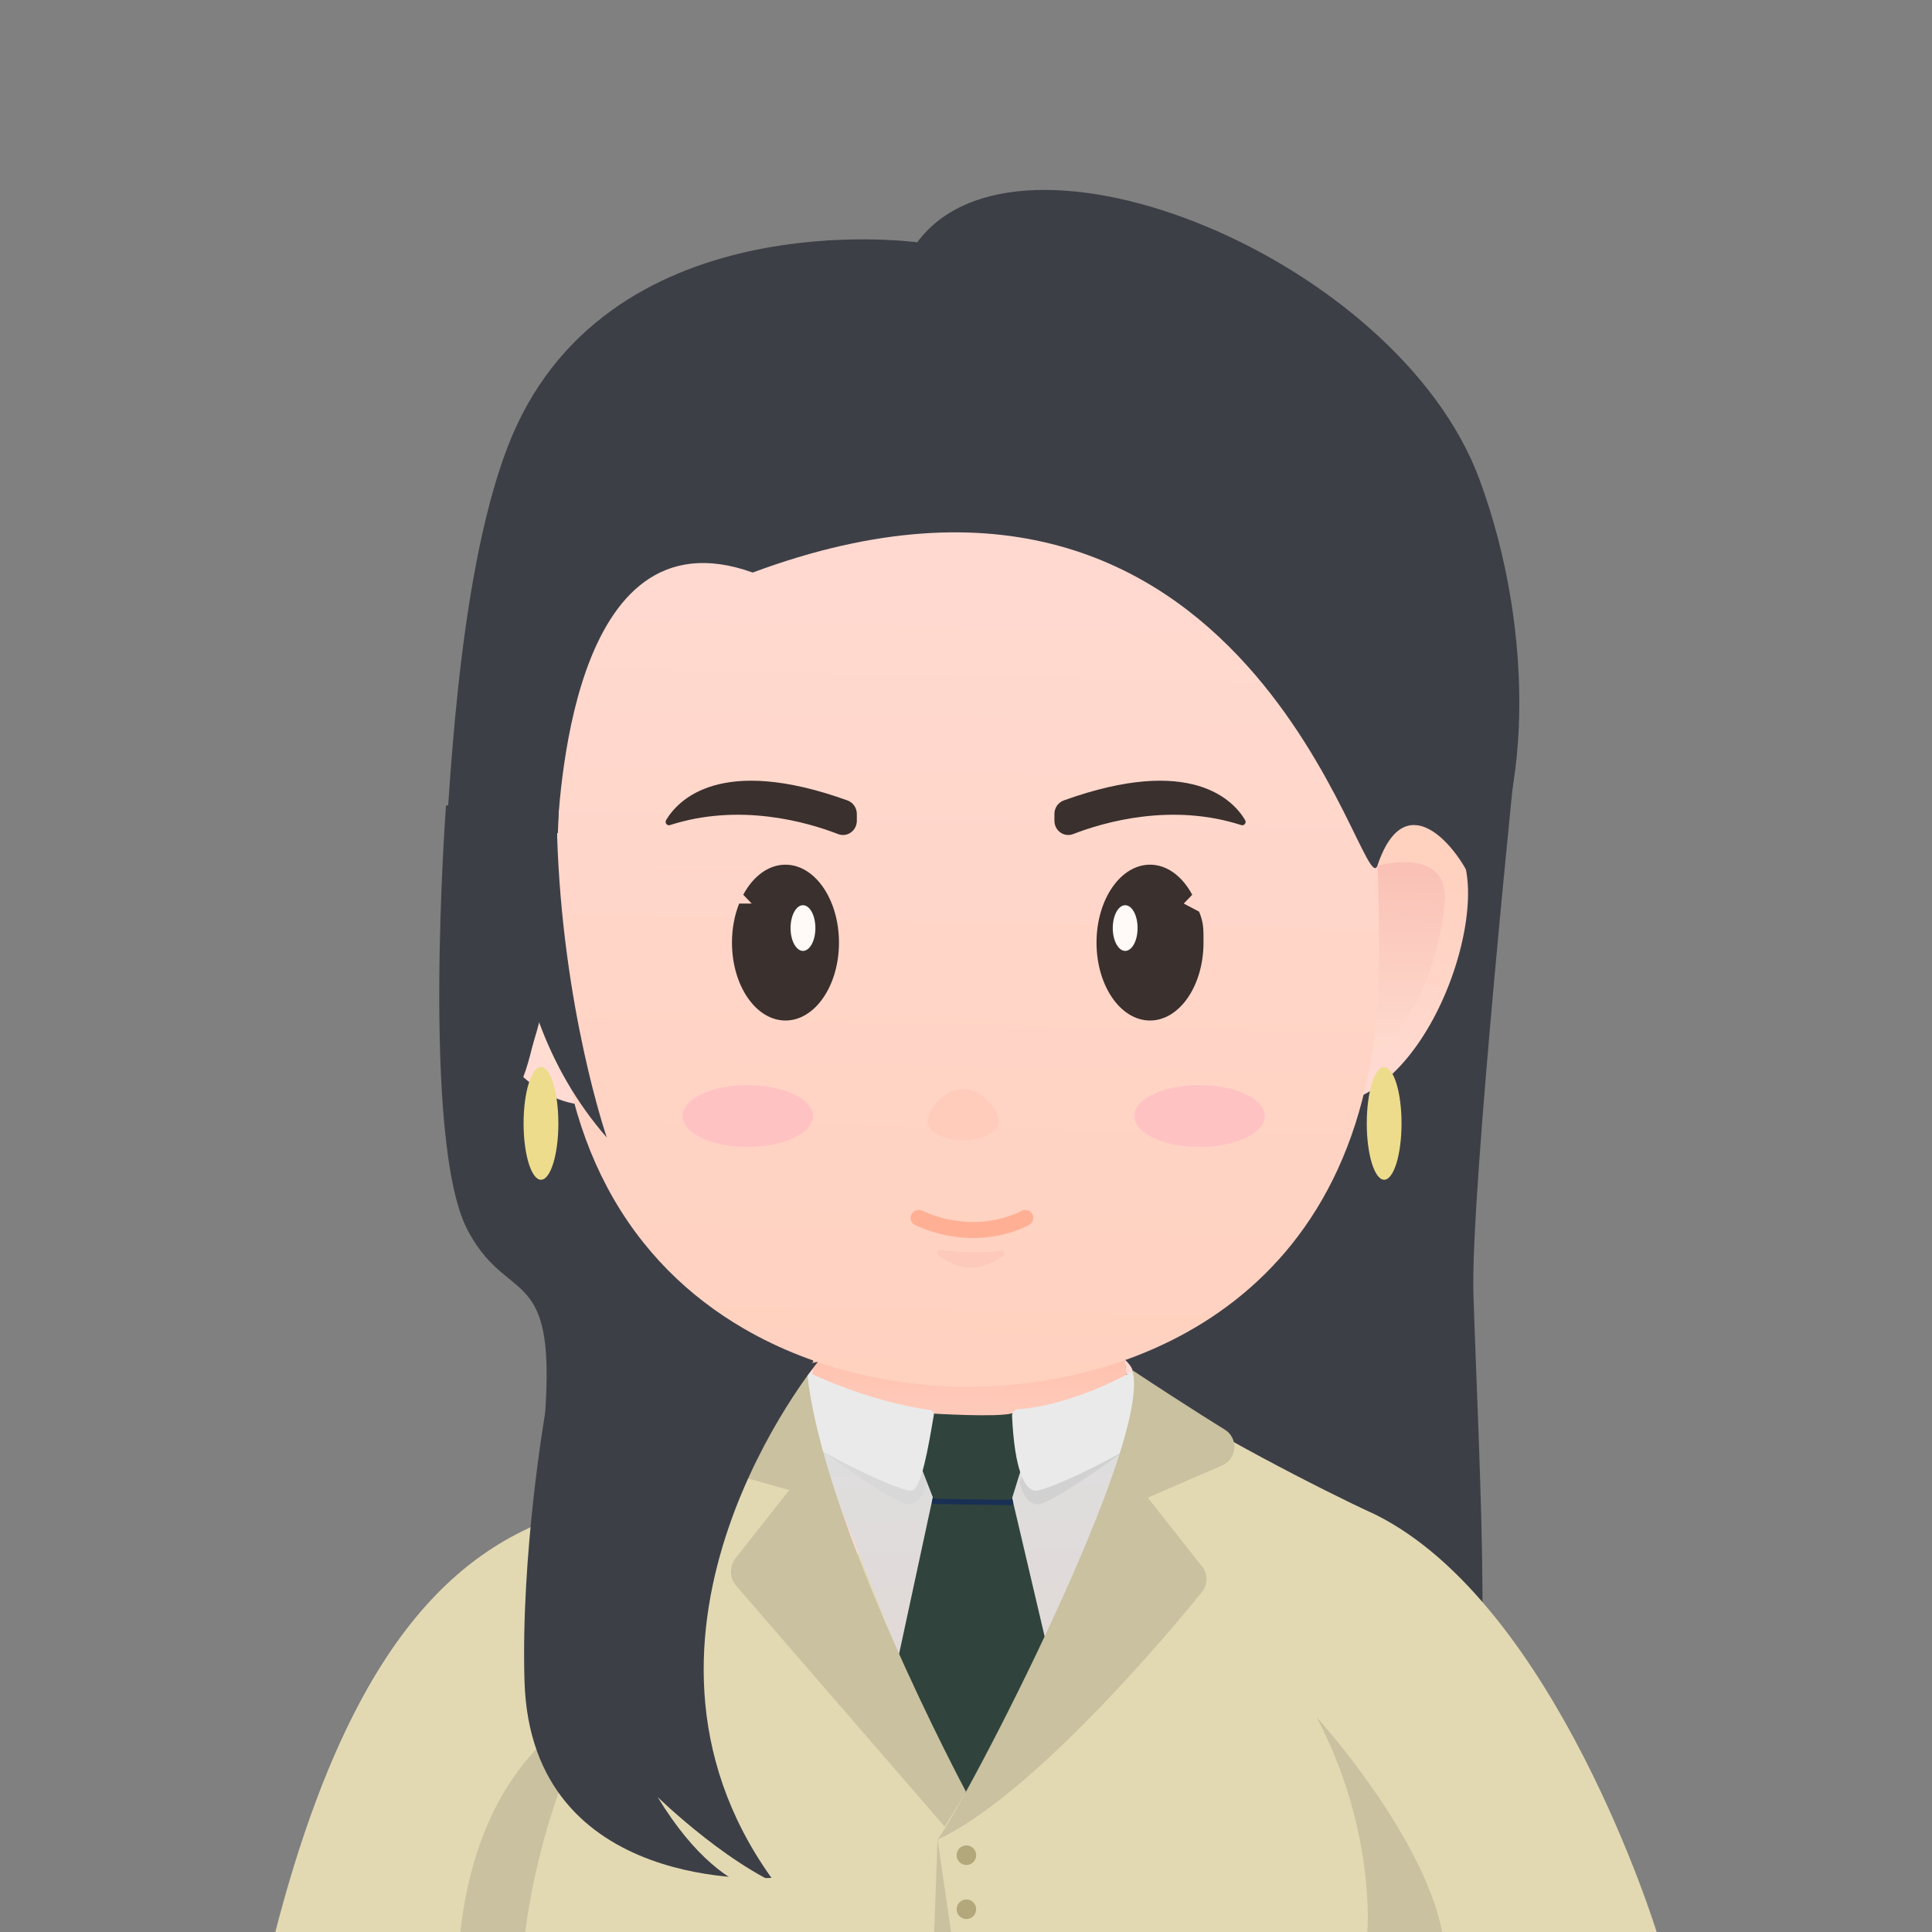 <?xml version="1.0" standalone="no"?><!DOCTYPE svg PUBLIC "-//W3C//DTD SVG 1.1//EN" "http://www.w3.org/Graphics/SVG/1.1/DTD/svg11.dtd"><svg height="1200" node-id="1" sillyvg="true" template-height="1200" template-width="1200" version="1.1" viewBox="0 0 1200 1200" width="1200" xmlns="http://www.w3.org/2000/svg" xmlns:xlink="http://www.w3.org/1999/xlink"><rect x="0" y="0" width="1200" height="1200" fill="#808080" stroke="none"/><defs node-id="92"><linearGradient gradientUnits="userSpaceOnUse" id="SVGID_1_" node-id="8" spreadMethod="pad" x1="603.258" x2="605.2" y1="959.636" y2="826.321"><stop offset="0" stop-color="#ffdbd4"></stop><stop offset="1" stop-color="#ffbfaa"></stop></linearGradient><linearGradient gradientUnits="userSpaceOnUse" id="SVGID_00000054958945470398024350000012610761047140567999_" node-id="12" spreadMethod="pad" x1="605.491" x2="602.247" y1="1116.353" y2="893.677"><stop offset="0" stop-color="#e3d6d3"></stop><stop offset="1" stop-color="#dedede"></stop></linearGradient><linearGradient gradientUnits="userSpaceOnUse" id="SVGID_00000038406897617185693930000013428364422286968744_" node-id="16" spreadMethod="pad" x1="501.195" x2="505.069" y1="849.879" y2="849.879"><stop offset="0" stop-color="#ffdbd4"></stop><stop offset="1" stop-color="#ffdcd1"></stop></linearGradient><linearGradient gradientUnits="userSpaceOnUse" id="SVGID_00000042739122852866843240000012476903825899336585_" node-id="20" spreadMethod="pad" x1="-6581.536" x2="-6586.439" y1="849.045" y2="849.045"><stop offset="0" stop-color="#ffdbd4"></stop><stop offset="1" stop-color="#ffdcd1"></stop></linearGradient><linearGradient gradientUnits="userSpaceOnUse" id="SVGID_00000110430848486583471800000008461655927985300619_" node-id="25" spreadMethod="pad" x1="809" x2="870.011" y1="670.727" y2="527.576"><stop offset="0" stop-color="#ffdbd4"></stop><stop offset="1" stop-color="#ffd1bf"></stop></linearGradient><linearGradient gradientUnits="userSpaceOnUse" id="SVGID_00000098931619212752350090000017846978504100737214_" node-id="29" spreadMethod="pad" x1="856.949" x2="854.411" y1="537.767" y2="669.634"><stop offset="0" stop-color="#fac1b6"></stop><stop offset="1" stop-color="#ffded1"></stop></linearGradient><linearGradient gradientUnits="userSpaceOnUse" id="SVGID_00000045597735754974526390000009346249548560105616_" node-id="33" spreadMethod="pad" x1="856.949" x2="854.411" y1="537.775" y2="669.642"><stop offset="0" stop-color="#fac1b6"></stop><stop offset="1" stop-color="#ffded1"></stop></linearGradient><linearGradient gradientUnits="userSpaceOnUse" id="SVGID_00000059279750647604588890000003611412532237946260_" node-id="38" spreadMethod="pad" x1="-1337.658" x2="-1398.669" y1="670.727" y2="527.576"><stop offset="0" stop-color="#ffdbd4"></stop><stop offset="1" stop-color="#ffd1bf"></stop></linearGradient><linearGradient gradientUnits="userSpaceOnUse" id="SVGID_00000022552166217247833810000011355692821798498212_" node-id="42" spreadMethod="pad" x1="-1385.607" x2="-1383.069" y1="537.767" y2="669.634"><stop offset="0" stop-color="#fac1b6"></stop><stop offset="1" stop-color="#ffded1"></stop></linearGradient><linearGradient gradientUnits="userSpaceOnUse" id="SVGID_00000175324075686675344980000014624335569145947814_" node-id="46" spreadMethod="pad" x1="607.952" x2="595.701" y1="222.956" y2="859.44"><stop offset="0" stop-color="#ffdbd4"></stop><stop offset="1" stop-color="#ffd1bf"></stop></linearGradient></defs><path d="M 277.02 500.34 C 277.02 500.34 261.45 708.76 290.37 763.92 C 319.29 819.08 355.21 772.79 332.21 934.41 C 325.20 983.65 328.29 1016.65 351.62 1057.47 C 374.94 1098.29 474.31 1158.75 476.74 1142.60 C 479.17 1126.45 508.01 845.88 508.01 845.88 C 508.01 845.88 554.50 461.13 277.02 500.34 Z" fill="#3d3f47" fill-rule="evenodd" node-id="157" stroke="none" target-height="697.62" target-width="293.05" target-x="261.45" target-y="461.13"></path><path d="M 943.37 451.26 C 943.37 451.26 913.16 740.96 915.17 803.61 C 918.84 917.99 929.17 1081.67 907.22 1111.68 C 879.46 1149.63 731.22 1198.44 728.80 1182.29 C 726.37 1166.14 697.53 885.57 697.53 885.57 C 697.53 885.57 665.89 412.05 943.37 451.26 Z" fill="#3d3f47" fill-rule="evenodd" node-id="159" stroke="none" target-height="786.39" target-width="277.48" target-x="665.89" target-y="412.05"></path><path d="M 499.58 858.11 C 455.60 881.81 384.53 931.03 363.16 936.69 C 291.13 955.78 220.05 1010.28 171.01 1200.00 L 1028.98 1200.00 C 1028.98 1200.00 966.37 996.36 854.17 940.68 C 821.94 925.97 746.98 887.38 709.53 861.41 C 679.80 845.11 656.73 930.80 593.97 934.71 C 540.10 938.06 519.02 864.85 499.58 858.11 Z" fill="#e2d9b3" fill-rule="evenodd" node-id="161" stroke="none" target-height="354.89" target-width="857.97" target-x="171.01" target-y="845.11"></path><path d="M 697.31 825.17 L 601.06 826.55 L 504.81 825.17 C 504.81 825.17 507.31 883.50 496.57 925.14 C 491.06 946.51 511.34 964.99 533.40 964.99 L 598.39 964.99 L 603.73 964.99 L 678.16 964.99 C 701.78 964.99 716.15 943.65 710.45 920.73 C 700.16 879.44 697.31 825.17 697.31 825.17 Z" fill="url(#SVGID_1_)" fill-rule="evenodd" node-id="163" stroke="none" target-height="139.82" target-width="225.09" target-x="491.06" target-y="825.17"></path><path d="M 505.94 895.08 L 592.76 1116.16 L 618.77 1116.16 L 698.63 897.33 Z" fill="url(#SVGID_00000054958945470398024350000012610761047140567999_)" fill-rule="evenodd" node-id="165" stroke="none" target-height="221.08" target-width="192.69" target-x="505.94" target-y="895.08"></path><path d="M 504.92 853.88 C 496.46 852.82 505.07 845.88 505.07 845.88 L 504.92 853.88 Z" fill="url(#SVGID_00000038406897617185693930000013428364422286968744_)" fill-rule="evenodd" node-id="167" stroke="none" target-height="8" target-width="8.61" target-x="496.46" target-y="845.88"></path><path d="M 698.63 844.39 C 698.63 844.39 709.00 854.18 699.57 853.69 L 698.63 844.39 Z" fill="url(#SVGID_00000042739122852866843240000012476903825899336585_)" fill-rule="evenodd" node-id="169" stroke="none" target-height="9.79" target-width="10.37" target-x="698.63" target-y="844.39"></path><g node-id="265"><path d="M 801.37 534.04 C 801.37 534.04 885.63 487.60 907.00 529.48 C 928.37 571.35 876.36 711.74 801.37 682.34 L 801.37 534.04 Z" fill="url(#SVGID_00000110430848486583471800000008461655927985300619_)" fill-rule="evenodd" group-id="1" node-id="173" stroke="none" target-height="224.14" target-width="127" target-x="801.37" target-y="487.6"></path><path d="M 855.49 537.78 C 855.49 537.78 899.99 525.16 897.21 560.24 C 894.42 595.33 874.46 666.76 813.65 669.24 L 855.49 537.78 Z" fill="url(#SVGID_00000098931619212752350090000017846978504100737214_)" fill-rule="evenodd" group-id="1" node-id="175" stroke="none" target-height="144.08" target-width="86.34" target-x="813.65" target-y="525.16"></path><path d="M 855.49 537.79 C 855.49 537.79 899.99 525.17 897.21 560.25 C 894.42 595.34 874.46 666.77 813.65 669.25 L 855.49 537.79 Z" fill="url(#SVGID_00000045597735754974526390000009346249548560105616_)" fill-rule="evenodd" group-id="1" node-id="177" stroke="none" target-height="144.08" target-width="86.34" target-x="813.65" target-y="525.17"></path></g><g node-id="266"><path d="M 386.34 682.34 C 311.35 711.74 259.34 571.36 280.71 529.48 C 302.08 487.61 386.34 534.04 386.34 534.04 L 386.34 682.34 Z" fill="url(#SVGID_00000059279750647604588890000003611412532237946260_)" fill-rule="evenodd" group-id="2" node-id="182" stroke="none" target-height="224.13" target-width="127" target-x="259.34" target-y="487.61"></path><path d="M 332.22 537.78 C 332.22 537.78 287.72 525.16 290.50 560.24 C 293.29 595.33 313.25 666.76 374.06 669.24 L 332.22 537.78 Z" fill="url(#SVGID_00000022552166217247833810000011355692821798498212_)" fill-rule="evenodd" group-id="2" node-id="184" stroke="none" target-height="144.08" target-width="86.34" target-x="287.72" target-y="525.16"></path></g><path d="M 856.60 595.02 C 856.60 807.19 702.68 861.41 601.08 861.41 C 559.48 861.41 507.85 851.88 461.91 825.17 C 428.57 805.79 398.23 777.36 376.90 736.97 C 357.51 700.26 345.57 653.68 345.57 595.02 C 345.57 382.85 356.32 210.85 601.09 210.85 C 819.29 210.85 856.60 382.85 856.60 595.02 Z" fill="url(#SVGID_00000175324075686675344980000014624335569145947814_)" fill-rule="evenodd" node-id="187" stroke="none" target-height="650.56" target-width="511.03" target-x="345.57" target-y="210.85"></path><path d="M 620.42 696.40 C 620.42 702.94 610.50 708.24 598.27 708.24 C 586.04 708.24 576.12 702.94 576.12 696.40 C 576.12 689.86 586.04 676.46 598.27 676.46 C 610.51 676.46 620.42 689.86 620.42 696.40 Z" fill="#ffcbbb" fill-rule="nonzero" node-id="189" stroke="none" target-height="31.78" target-width="44.3" target-x="576.12" target-y="676.46"></path><path d="M 487.86 537.07 C 477.21 537.07 467.73 544.38 461.65 555.74 L 466.91 561.22 L 459.11 561.22 C 456.27 568.35 454.64 576.62 454.64 585.46 C 454.64 612.19 469.52 633.86 487.87 633.86 C 506.22 633.86 521.10 612.19 521.10 585.46 C 521.09 558.74 506.21 537.07 487.86 537.07 Z" fill="#3a302e" fill-rule="evenodd" group-id="3,5" node-id="195" stroke="none" target-height="96.79" target-width="66.46" target-x="454.64" target-y="537.07"></path><path d="M 506.45 576.43 C 506.45 584.27 503.00 590.62 498.74 590.62 C 494.48 590.62 491.03 584.27 491.03 576.43 C 491.03 568.59 494.48 562.24 498.74 562.24 C 503.00 562.24 506.45 568.59 506.45 576.43 Z" fill="#fff9f8" fill-rule="evenodd" group-id="3,5" node-id="197" stroke="none" target-height="28.38" target-width="15.42" target-x="491.03" target-y="562.24"></path><path d="M 714.30 537.07 C 724.95 537.07 734.43 544.38 740.51 555.74 L 735.25 561.22 L 744.79 566.24 C 747.63 573.37 747.52 576.63 747.52 585.46 C 747.52 612.19 732.64 633.86 714.29 633.86 C 695.94 633.86 681.07 612.19 681.07 585.46 C 681.07 558.74 695.95 537.07 714.30 537.07 Z" fill="#3a302e" fill-rule="evenodd" group-id="3,6" node-id="202" stroke="none" target-height="96.79" target-width="66.56" target-x="681.07" target-y="537.07"></path><path d="M 706.58 576.43 C 706.58 584.27 703.13 590.62 698.87 590.62 C 694.61 590.62 691.16 584.27 691.16 576.43 C 691.16 568.59 694.61 562.24 698.87 562.24 C 703.13 562.24 706.58 568.59 706.58 576.43 Z" fill="#fff9f8" fill-rule="evenodd" group-id="3,6" node-id="204" stroke="none" target-height="28.38" target-width="15.42" target-x="691.16" target-y="562.24"></path><path d="M 504.98 693.19 C 504.98 703.80 486.82 712.41 464.42 712.41 C 442.02 712.41 423.86 703.80 423.86 693.19 C 423.86 682.58 442.02 673.97 464.42 673.97 C 486.82 673.97 504.98 682.58 504.98 693.19 Z" fill="#ffc2c2" fill-rule="evenodd" node-id="208" stroke="none" target-height="38.44" target-width="81.12" target-x="423.86" target-y="673.97"></path><path d="M 785.57 693.19 C 785.57 703.80 767.41 712.41 745.01 712.41 C 722.61 712.41 704.45 703.80 704.45 693.19 C 704.45 682.58 722.61 673.97 745.01 673.97 C 767.41 673.97 785.57 682.58 785.57 693.19 Z" fill="#ffc2c2" fill-rule="evenodd" node-id="210" stroke="none" target-height="38.44" target-width="81.12" target-x="704.45" target-y="673.97"></path><path d="M 370.11 1059.89 C 370.11 1059.89 298.92 1084.47 285.93 1200.00 L 326.33 1200.00 C 326.32 1200.00 333.14 1129.97 370.11 1059.89 Z" fill="#c9c19f" fill-rule="evenodd" node-id="212" stroke="none" target-height="140.11" target-width="84.18" target-x="285.93" target-y="1059.89"></path><path d="M 817.75 1066.56 C 817.75 1066.56 883.77 1138.97 895.76 1200.00 L 849.30 1200.00 C 849.29 1200.00 854.72 1136.64 817.75 1066.56 Z" fill="#c9c19f" fill-rule="evenodd" node-id="214" stroke="none" target-height="133.44" target-width="78.01" target-x="817.75" target-y="1066.56"></path><path d="M 579.75 928.34 L 546.01 1084.95 L 599.96 1113.64 L 663.29 1077.98 L 628.31 929.02 Z" fill="#30443d" fill-rule="evenodd" node-id="216" stroke="none" target-height="185.3" target-width="117.28" target-x="546.01" target-y="928.34"></path><path d="M 604.28 768.97 C 593.85 768.97 581.66 766.98 568.51 761.02 C 565.99 759.88 564.88 756.92 566.02 754.40 C 567.16 751.89 570.12 750.77 572.64 751.91 C 606.76 767.37 633.20 752.75 634.31 752.12 C 636.71 750.76 639.76 751.59 641.13 753.98 C 642.50 756.37 641.68 759.42 639.29 760.79 C 638.44 761.28 624.75 768.97 604.28 768.97 Z" fill="#ffb094" fill-rule="nonzero" group-id="4" node-id="220" stroke="none" target-height="18.21" target-width="77.62" target-x="564.88" target-y="750.76"></path><path d="M 584.15 776.30 C 592.69 777.45 607.88 778.86 621.71 776.77 C 623.65 776.48 624.64 779.07 623.01 780.19 C 618.39 783.35 611.61 786.92 604.18 787.33 C 596.01 787.78 587.99 783.34 582.88 779.71 C 581.30 778.58 582.26 776.04 584.15 776.30 Z" fill="#fcc9bb" fill-rule="evenodd" node-id="223" stroke="none" target-height="11.74" target-width="43.34" target-x="581.3" target-y="776.04"></path><path d="M 579.53 929.66 L 578.79 933.08 C 578.67 933.63 579.08 934.14 579.64 934.15 L 628.04 934.93 C 628.89 934.94 629.52 934.15 629.32 933.33 L 628.60 930.36 L 579.53 929.66 Z" fill="#193054" fill-rule="evenodd" node-id="225" stroke="none" target-height="5.28" target-width="50.85" target-x="578.67" target-y="929.66"></path><path d="M 511.21 901.57 C 511.21 901.57 555.53 934.07 564.20 934.40 C 572.87 934.74 575.78 920.66 575.78 920.66 L 571.48 909.93 L 511.21 901.57 Z" fill="#d8d8d8" fill-rule="evenodd" node-id="227" stroke="none" target-height="33.17" target-width="64.57" target-x="511.21" target-y="901.57"></path><path d="M 697.80 901.57 C 697.80 901.57 653.48 934.07 644.81 934.40 C 636.14 934.74 633.23 920.66 633.23 920.66 L 637.53 909.93 L 697.80 901.57 Z" fill="#d1d1d1" fill-rule="evenodd" node-id="229" stroke="none" target-height="33.17" target-width="64.57" target-x="633.23" target-y="901.57"></path><path d="M 579.63 878.00 C 579.63 878.00 620.21 880.50 628.79 877.78 L 635.97 906.91 L 628.86 929.81 C 628.53 930.86 627.56 931.56 626.46 931.55 L 581.41 930.90 C 580.40 930.89 579.51 930.26 579.14 929.32 L 570.97 908.33 L 579.63 878.00 Z" fill="#30443d" fill-rule="evenodd" node-id="231" stroke="none" target-height="53.78" target-width="65" target-x="570.97" target-y="877.78"></path><path d="M 501.17 851.96 C 501.17 851.96 487.79 878.92 490.55 886.78 C 493.31 894.65 559.23 927.62 566.48 925.81 C 572.23 924.37 576.49 899.74 580.04 878.67 C 580.27 877.30 579.32 876.03 577.94 875.83 C 537.21 870.16 501.17 851.96 501.17 851.96 Z" fill="#eaeaea" fill-rule="evenodd" node-id="233" stroke="none" target-height="75.66" target-width="92.48" target-x="487.79" target-y="851.96"></path><path d="M 703.33 851.93 C 705.15 851.43 720.37 880.59 718.18 886.82 C 715.42 894.69 649.50 927.66 642.25 925.85 C 636.49 924.41 630.16 913.49 628.61 879.45 C 628.51 877.25 630.20 875.40 632.39 875.26 C 666.46 873.05 703.33 851.93 703.33 851.93 Z" fill="#eaeaea" fill-rule="evenodd" node-id="235" stroke="none" target-height="76.23" target-width="91.86" target-x="628.51" target-y="851.43"></path><path d="M 703.33 851.05 C 740.39 875.55 760.54 887.81 760.54 887.81 C 769.36 893.06 768.52 906.09 759.11 910.18 L 712.90 930.23 L 746.67 973.05 C 750.35 977.72 750.27 984.33 746.47 988.90 C 746.47 988.90 648.13 1112.23 582.33 1142.60 C 600.00 1118.88 716.59 895.08 703.33 851.05 Z" fill="#c9c19f" fill-rule="evenodd" node-id="237" stroke="none" target-height="291.55" target-width="187.03" target-x="582.33" target-y="851.05"></path><path d="M 501.17 851.05 C 494.51 857.30 470.64 877.01 448.46 892.60 C 439.11 899.17 434.33 909.59 445.32 912.73 L 490.21 925.57 L 456.94 967.75 C 452.96 972.79 453.06 979.93 457.16 984.86 L 586.83 1134.63 L 599.99 1112.84 C 600.00 1112.83 510.24 945.13 501.17 851.05 Z" fill="#c9c19f" fill-rule="evenodd" node-id="239" stroke="none" target-height="283.58" target-width="165.67" target-x="434.33" target-y="851.05"></path><path d="M 582.33 1142.60 L 580.26 1200.00 L 590.74 1200.00 Z" fill="#c9c19f" fill-rule="evenodd" node-id="241" stroke="none" target-height="57.4" target-width="10.48" target-x="580.26" target-y="1142.6"></path><path d="M 606.33 1152.29 C 606.33 1155.65 603.61 1158.37 600.25 1158.37 C 596.89 1158.37 594.17 1155.65 594.17 1152.29 C 594.17 1148.93 596.89 1146.21 600.25 1146.21 C 603.61 1146.21 606.33 1148.93 606.33 1152.29 Z" fill="#b2a87b" fill-rule="evenodd" node-id="243" stroke="none" target-height="12.16" target-width="12.16" target-x="594.17" target-y="1146.21"></path><path d="M 606.33 1185.87 C 606.33 1189.23 603.61 1191.95 600.25 1191.95 C 596.89 1191.95 594.17 1189.23 594.17 1185.87 C 594.17 1182.51 596.89 1179.79 600.25 1179.79 C 603.61 1179.79 606.33 1182.51 606.33 1185.87 Z" fill="#b2a87b" fill-rule="evenodd" node-id="245" stroke="none" target-height="12.16" target-width="12.16" target-x="594.17" target-y="1179.79"></path><path d="M 870.52 697.76 C 870.52 717.10 865.68 732.77 859.72 732.77 C 853.76 732.77 848.92 717.10 848.92 697.76 C 848.92 678.42 853.76 662.75 859.72 662.75 C 865.68 662.75 870.52 678.42 870.52 697.76 Z" fill="#eddc8c" fill-rule="evenodd" node-id="247" stroke="none" target-height="70.02" target-width="21.6" target-x="848.92" target-y="662.75"></path><path d="M 346.81 697.76 C 346.81 717.10 341.97 732.77 336.01 732.77 C 330.05 732.77 325.21 717.10 325.21 697.76 C 325.21 678.42 330.05 662.75 336.01 662.75 C 341.97 662.75 346.81 678.42 346.81 697.76 Z" fill="#eddc8c" fill-rule="evenodd" node-id="249" stroke="none" target-height="70.02" target-width="21.6" target-x="325.21" target-y="662.75"></path><path d="M 569.69 150.51 C 569.69 150.51 374.05 123.28 315.06 278.18 C 282.68 363.19 278.92 506.84 275.88 535.57 C 268.16 608.53 325.21 836.63 345.56 526.52 C 347.28 500.30 353.16 314.48 467.52 355.62 C 777.63 240.36 845.80 563.06 855.49 537.78 C 874.95 479.45 913.74 537.94 916.09 553.79 C 949.74 505.86 954.88 394.75 918.83 297.54 C 868.18 160.94 633.17 64.60 569.69 150.51 Z" fill="#3d3f47" fill-rule="evenodd" node-id="251" stroke="none" target-height="772.03" target-width="686.72" target-x="268.16" target-y="64.6"></path><path d="M 508.01 845.88 C 508.01 845.88 369.84 1013.30 479.17 1166.38 C 479.17 1166.38 329.78 1177.05 325.78 1044.28 C 323.40 965.02 338.60 877.78 338.60 877.78 L 508.01 845.88 Z" fill="#3d3f47" fill-rule="evenodd" node-id="253" stroke="none" target-height="331.17" target-width="184.61" target-x="323.4" target-y="845.88"></path><path d="M 323.08 571.34 C 323.08 571.34 317.76 640.39 325.21 665.40 C 325.21 665.40 352.86 596.28 341.50 542.06 C 330.13 487.84 323.08 571.34 323.08 571.34 Z" fill="#3d3f47" fill-rule="evenodd" node-id="255" stroke="none" target-height="177.56" target-width="35.1" target-x="317.76" target-y="487.84"></path><path d="M 320.43 498.12 C 320.43 498.12 299.70 618.21 376.90 706.55 C 376.90 706.55 349.18 626.41 345.98 517.32 C 343.51 432.96 320.43 498.12 320.43 498.12 Z" fill="#3d3f47" fill-rule="evenodd" node-id="257" stroke="none" target-height="273.59" target-width="77.2" target-x="299.7" target-y="432.96"></path><path d="M 408.46 1116.16 C 408.46 1116.16 457.38 1163.96 497.62 1176.06 C 497.62 1176.06 454.51 1191.94 408.46 1116.16 Z" fill="#e2d9b3" fill-rule="evenodd" node-id="259" stroke="none" target-height="75.78" target-width="89.16" target-x="408.46" target-y="1116.16"></path><path d="M 413.73 509.39 C 420.81 497.40 446.99 468.56 526.39 497.17 C 529.85 498.42 532.19 501.77 532.19 505.54 L 532.19 509.78 C 532.19 515.96 526.21 520.23 520.58 518.06 C 500.99 510.49 459.27 498.54 416.10 512.49 C 414.32 513.06 412.76 511.04 413.73 509.39 Z" fill="#3a302e" fill-rule="evenodd" node-id="261" stroke="none" target-height="51.67" target-width="119.43" target-x="412.76" target-y="468.56"></path><path d="M 773.38 509.39 C 766.30 497.40 740.12 468.56 660.72 497.17 C 657.26 498.42 654.92 501.77 654.92 505.54 L 654.92 509.78 C 654.92 515.96 660.90 520.23 666.53 518.06 C 686.12 510.49 727.84 498.54 771.01 512.49 C 772.80 513.06 774.35 511.04 773.38 509.39 Z" fill="#3a302e" fill-rule="evenodd" node-id="263" stroke="none" target-height="51.67" target-width="119.43" target-x="654.92" target-y="468.56"></path></svg>
